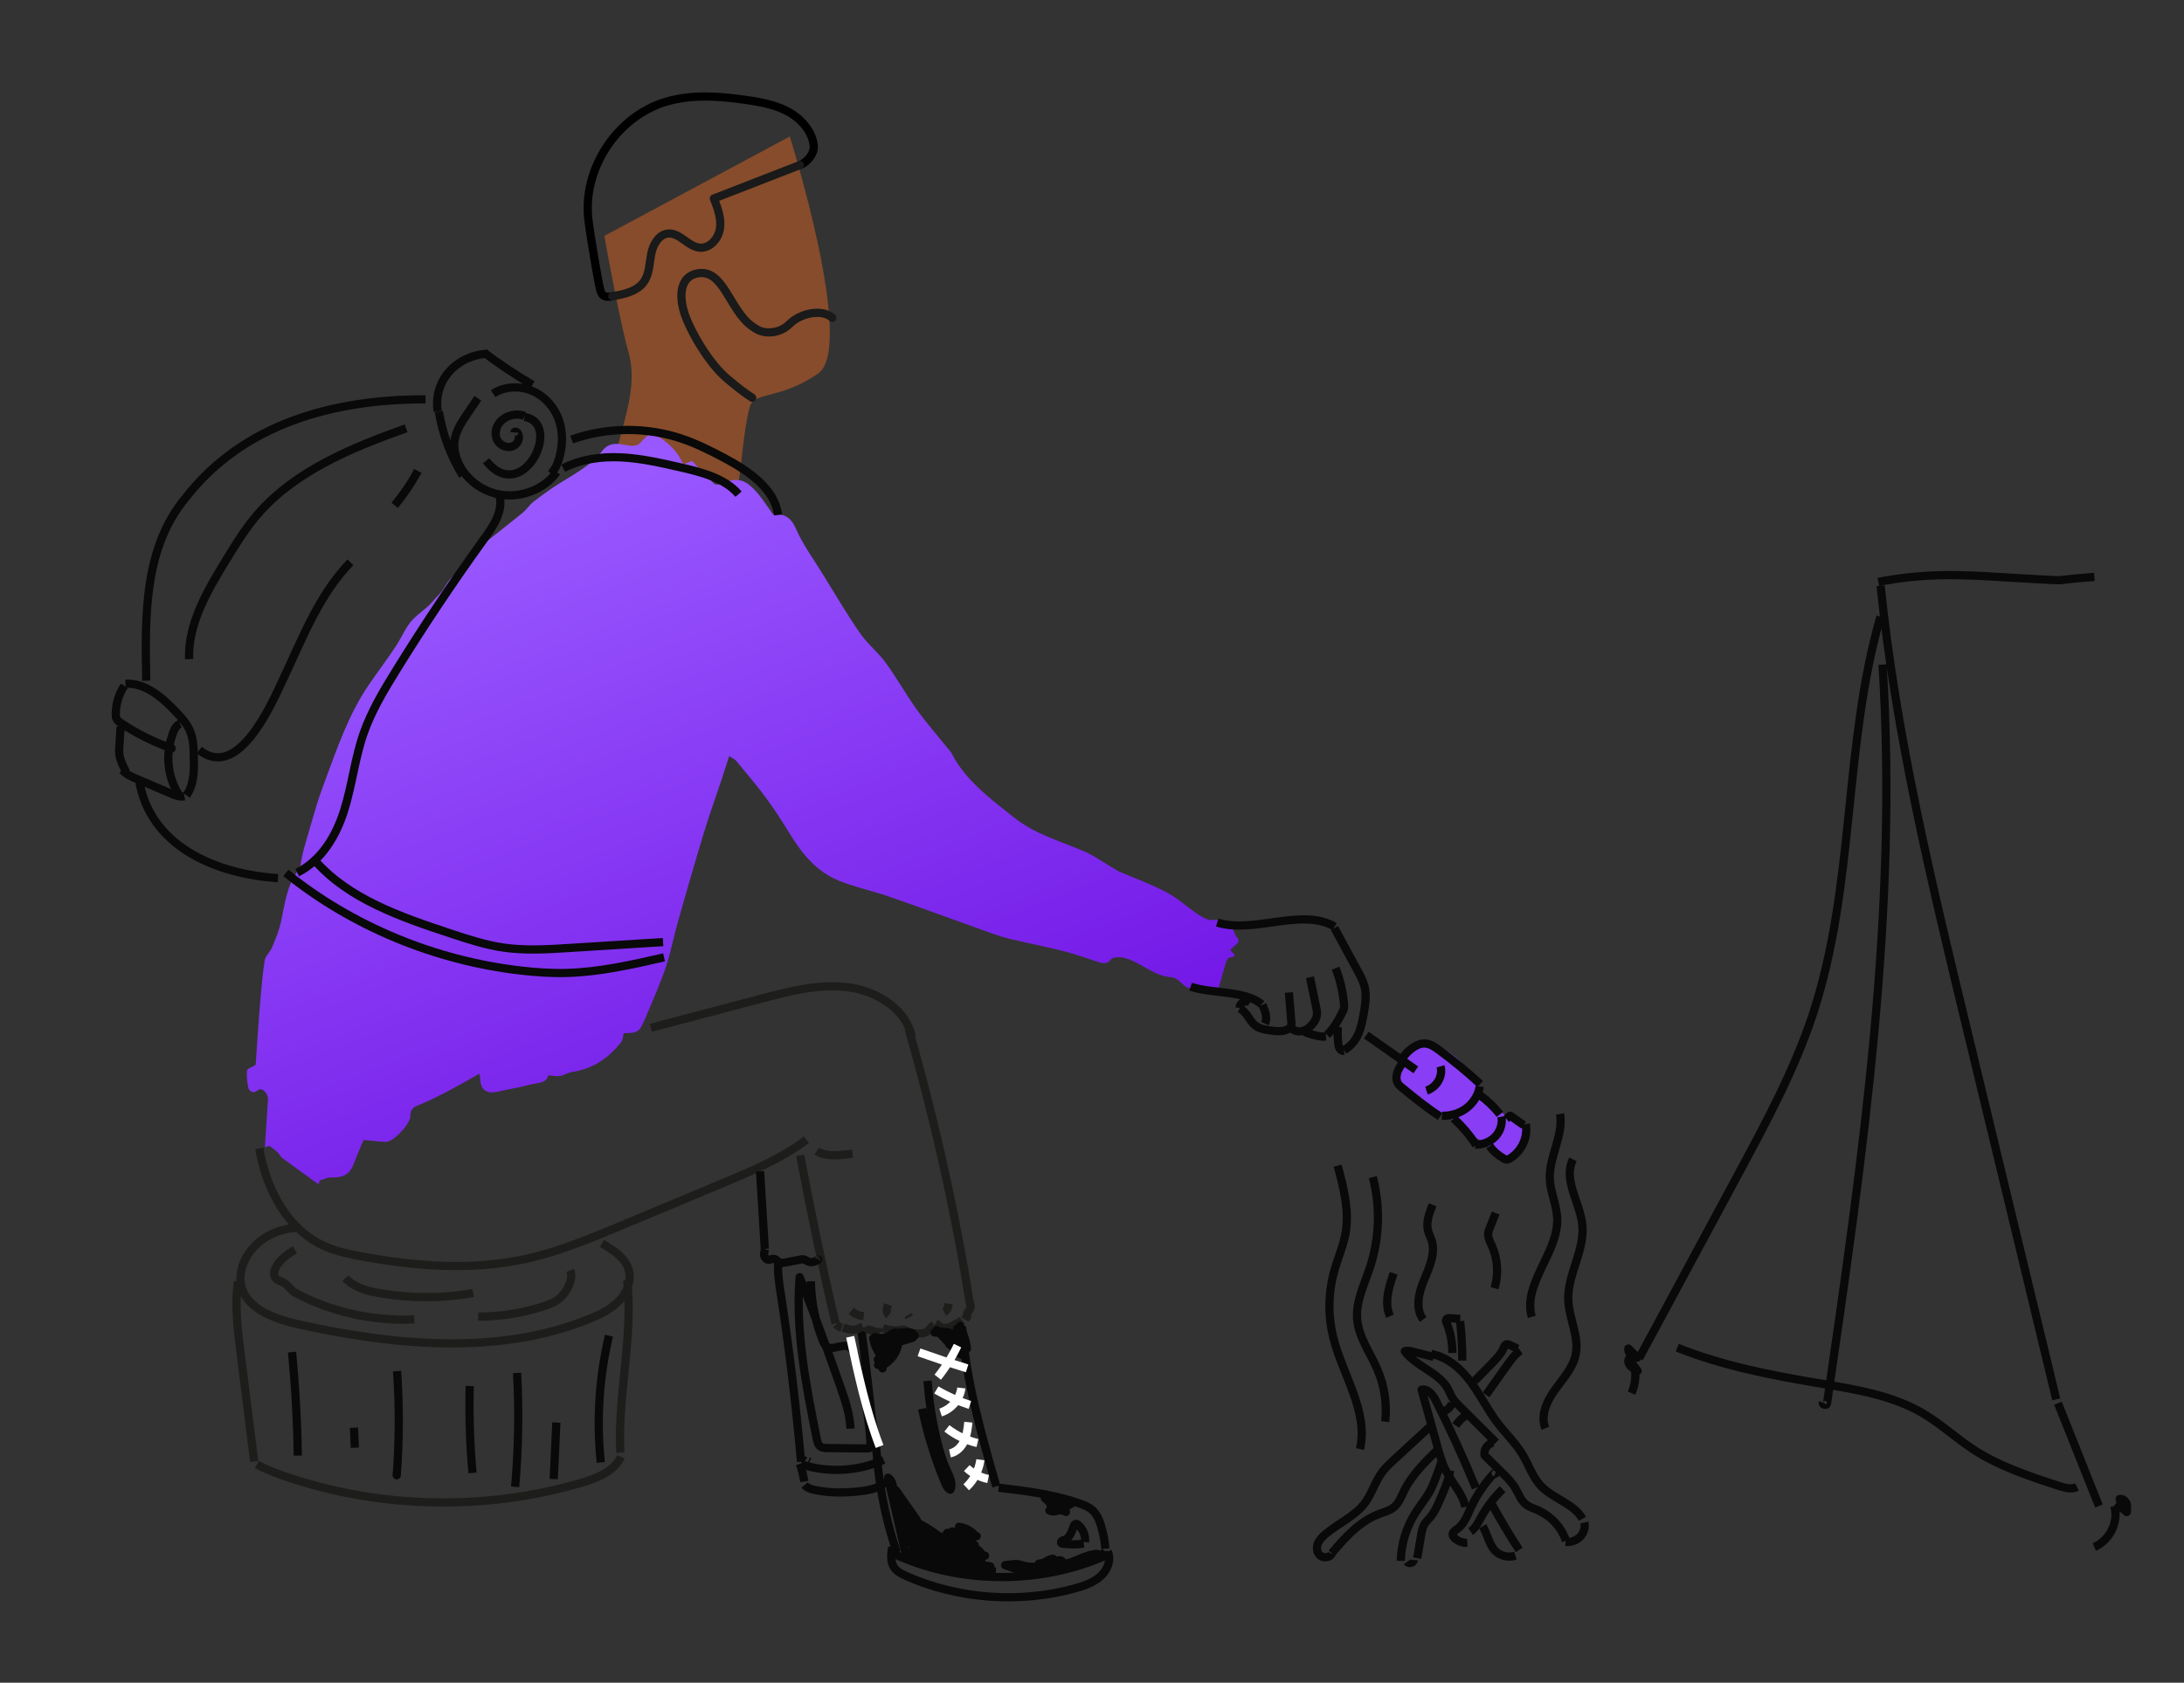 <svg width="266" height="205" viewBox="0 0 266 205" fill="none" xmlns="http://www.w3.org/2000/svg">
<rect x="0" y="0" width="266" height="205" fill="#333333" stroke="none"/>
<path d="M180 132C179.167 130.5 176.7 127.4 173.5 127C173 126.915 171.5 128 171 129C170.6 129.8 170.167 131.333 170 132L174.5 135.5L176.5 136L178.5 138L180.5 139L183.5 141.5L185.5 140V137.5L183.5 136L180.5 133.5L180 132Z" fill="#893DF5"/>
<path d="M75.67 52.74C76.57 49.51 77.48 46.05 76.53 42.85C75.79 40.35 74.02 31.32 73.62 28.73L96.19 16.63C96.19 16.63 104.29 42.35 99.62 45.53C94.95 48.71 91.89 47.7 91.34 49.5C90.79 51.3 90.35 55.65 90.35 55.65L89.94 59L75 55.29L75.67 52.74Z" fill="#874C2B"/>
<path d="M101.37 38.72C100.07 37.56 97.44 38.17 96.13 39.5C95.32 40.32 93.99 40.69 92.85 40.4C92.4 40.29 92 40.03 91.63 39.77C88.81 37.81 88.14 32.59 84.83 33.33C82.91 33.76 82.65 35.89 83.34 38.1C84.06 40.37 86.38 44.29 88.51 46.09C89.78 47.16 90.71 47.89 91.61 48.45" stroke="#191A19" stroke-miterlimit="10" stroke-linecap="round" stroke-linejoin="round"/>
<path d="M74.58 36.1C74.18 36.17 73.73 36.22 73.43 35.95C73.25 35.79 73.18 35.55 73.11 35.31C72.88 34.54 71.94 29.01 71.67 26.83C70.9 20.63 75.11 14.19 81.1 12.4C84.27 11.45 87.67 11.71 90.95 12.19C92.89 12.47 94.88 12.85 96.52 13.92C97.85 14.79 98.98 16.22 99.11 17.77C99.19 18.75 98.28 19.78 97.43 20.12" stroke="black" stroke-miterlimit="10" stroke-linecap="round" stroke-linejoin="round"/>
<path d="M97.42 20.11C93.93 21.47 90.44 22.83 86.95 24.18C87.4 25.35 87.87 26.59 87.69 27.83C87.52 29.07 86.46 30.29 85.21 30.17C83.8 30.04 82.82 28.36 81.41 28.45C80.24 28.53 79.53 29.8 79.31 30.95C79.09 32.1 79.1 33.36 78.43 34.32C77.6 35.51 76.01 35.85 74.58 36.09" stroke="#191A19" stroke-miterlimit="10" stroke-linecap="round" stroke-linejoin="round"/>
<path d="M79.46 52.78C79.38 52.78 79.29 52.79 79.21 52.79C78.86 53.11 78.47 53.39 78.17 53.75C77.71 54.31 77.33 54.38 76.5 54.26C75.51 54.11 74.3 53.69 73.32 54.96C71.98 56.7 69.91 57.77 68.01 58.97C66.96 59.63 65.96 60.37 64.98 61.12C64.49 61.5 64.16 62.05 63.69 62.44C62.41 63.5 61.09 64.5 59.8 65.54C59.21 66.01 58.61 66.47 58.09 67.01C56.94 68.2 55.83 69.43 54.73 70.67C54.38 71.07 54.16 71.57 53.84 72C53.59 72.33 53.28 72.62 53 72.93C52.72 73.24 52.46 73.56 52.15 73.84C51.43 74.5 50.57 75.06 49.98 75.81C49.27 76.72 48.82 77.82 48.17 78.79C47.15 80.32 46.04 81.8 45 83.31C42.46 86.99 41.07 91.14 39.55 95.23C39.2 96.17 38.86 97.11 38.57 98.07C38.06 99.75 37.58 101.44 37.09 103.13C36.95 103.61 36.85 104.1 36.74 104.58C36.63 105.03 36.66 105.58 36.39 105.92C34.92 107.84 34.7 110.1 34.22 112.31C33.99 113.38 33.55 114.41 33.13 115.43C32.9 115.99 32.31 116.47 32.23 117.03C31.95 118.9 31.8 120.8 31.64 122.68C31.44 125.11 31.29 127.53 31.14 129.72C30.68 130.01 30.1 130.2 30.08 130.43C30.01 131.14 30.11 131.88 30.26 132.59C30.28 132.7 30.7 133.4 31.39 132.82C31.88 132.41 32.69 133.17 32.64 133.98C32.52 135.91 32.39 137.84 32.26 139.77C32.45 139.71 32.63 139.65 32.82 139.59C33.15 139.85 33.5 140.08 33.8 140.36C34.03 140.58 34.15 140.9 34.4 141.09C35.86 142.17 37.33 143.22 38.8 144.28C38.84 144.13 38.89 143.97 38.93 143.82C39.39 143.69 39.86 143.42 40.32 143.44C41.85 143.5 42.63 143.04 43.12 141.7C43.48 140.73 43.91 139.78 44.28 138.88C45.28 138.97 46.13 139.08 46.99 139.11C47.88 139.15 49.98 136.95 49.98 135.96C49.98 135.29 50.21 134.94 50.89 134.67C52.1 134.19 53.26 133.61 54.41 133.01C55.73 132.32 57.01 131.57 58.4 130.8C58.44 131.1 58.48 131.28 58.49 131.47C58.53 132.79 59.29 133.31 60.63 132.99C61.89 132.69 63.19 132.52 64.44 132.16C65.35 131.9 66.59 132.04 66.77 131C67.31 131.04 67.78 131.15 68.23 131.08C68.7 131.01 69.12 130.68 69.59 130.61C72.2 130.24 74.14 128.9 75.66 126.95C75.86 126.69 75.85 126.3 75.97 125.87C77.72 125.85 77.86 125.78 78.64 123.94C79.48 121.94 80.37 119.95 81.07 117.9C81.7 116.04 82.05 114.1 82.59 112.22C83.61 108.62 84.64 105.03 85.73 101.45C86.37 99.32 87.14 97.23 87.84 95.11C88.16 94.15 88.47 93.19 88.81 92.12C89.2 92.37 89.49 92.48 89.65 92.68C90.86 94.14 92.09 95.58 93.22 97.1C94.24 98.48 95.19 99.93 96.08 101.39C97.61 103.92 99.41 106.23 102.36 107.37C104.31 108.13 106.4 108.57 108.38 109.26C112.65 110.75 116.89 112.31 121.14 113.83C121.82 114.07 122.53 114.28 123.24 114.44C125.33 114.93 127.44 115.34 129.52 115.87C130.92 116.22 132.29 116.72 133.66 117.16C134.29 117.36 134.81 117.55 135.35 116.85C135.56 116.58 136.43 116.57 136.92 116.69C138.96 117.22 140.46 118.91 142.72 119.06C143.17 119.09 143.66 119.5 143.99 119.85C144.74 120.63 146.87 121.19 147.87 120.74C148.11 120.63 148.39 120.41 148.46 120.18C148.77 119.26 148.98 118.32 149.27 117.4C149.35 117.13 149.52 116.68 149.7 116.66C151.11 116.5 149.83 116.01 149.86 115.69C150.18 115.41 150.5 115.12 150.82 114.83C150.81 114.67 150.81 114.52 150.8 114.36C150.68 114.21 150.49 114.07 150.44 113.89C150.03 112.55 149.17 111.97 147.64 112.08C147.08 112.12 146.42 111.73 145.91 111.39C144.61 110.52 143.45 109.43 142.07 108.7C140.22 107.72 138.22 107 136.29 106.17C136.1 106.09 135.94 105.97 135.76 105.87C134.49 105.13 133.29 104.24 131.94 103.67C129.04 102.45 125.97 101.57 123.48 99.58C120.6 97.28 117.61 95.1 115.91 91.79C115.79 91.55 115.58 91.36 115.41 91.14C114.15 89.57 112.82 88.06 111.65 86.43C110.33 84.59 109.23 82.6 107.89 80.76C106.95 79.47 105.62 78.41 104.72 77.1C103.13 74.8 101.72 72.39 100.25 70.01C99.1 68.14 97.77 66.33 96.91 64.35C96.28 62.91 95.36 62.56 94.14 62.64C93.34 61.56 92.71 60.5 91.86 59.63C90.52 58.25 89.55 58.18 87.69 58.99C87.49 59.08 87.08 59.04 86.94 58.9C86.03 58.01 85.17 57.08 84.29 56.16C83.91 56.3 83.57 56.43 83.2 56.57C82.49 54.83 81.14 53.67 79.46 52.78V52.78Z" fill="url(#paint0_linear_1230_3565)"/>
<path d="M110.68 125.39C112.36 131.25 113.85 137.16 115.15 143.1C115.8 146.07 116.4 149.05 116.96 152.04C117.24 153.53 117.5 155.03 117.75 156.53C117.87 157.26 117.96 158 118.12 158.72C118.16 158.91 118.25 159.09 118.22 159.29C118.17 159.58 117.87 159.77 117.79 160.05C117.78 160.09 117.77 160.14 117.78 160.19C117.79 160.26 117.82 160.34 117.8 160.41C117.76 160.55 117.57 160.59 117.49 160.72M97.46 140.75C98.74 147.61 100.17 154.44 101.77 161.24M103.84 140.54C103.66 140.56 103.47 140.59 103.29 140.61C101.99 140.77 100.57 140.91 99.47 140.24M98.22 138.86C95.18 141.14 91.58 142.65 88.03 144.14C83.87 145.88 79.72 147.61 75.56 149.35C71.8 150.92 68 152.5 63.99 153.38C57.46 154.8 50.61 154.28 44.03 153.06C42.56 152.79 41.09 152.48 39.72 151.9C34.94 149.85 32.41 144.79 31.58 139.91" stroke="#1D1D1B" stroke-miterlimit="10" stroke-linejoin="round"/>
<path d="M73.31 151.48C74.64 152.26 76.06 153.16 76.53 154.56C76.98 155.9 76.41 157.41 75.41 158.46C74.41 159.51 73.04 160.17 71.66 160.72C60.72 165.12 48.17 163.93 36.58 161.39C33.65 160.74 30.27 159.61 29.45 156.88C29.06 155.56 29.4 154.11 30.14 152.92C31.37 150.96 33.71 149.66 36.13 149.6M76.39 155.95C77.14 162.93 75.21 169.95 75.55 176.97M28.98 156.12C28.58 159.03 28.94 161.98 29.31 164.9L30.96 178.05M75.62 177.48C74.82 179.24 72.72 180.08 70.78 180.65C59.04 184.11 46.08 183.81 34.53 179.79C33.41 179.4 32.3 178.98 31.28 178.4" stroke="#1D1D1B" stroke-miterlimit="10" stroke-linejoin="round"/>
<path d="M69.44 154.77C69.73 155.43 69.5 156.2 69.17 156.84C68.91 157.35 68.57 157.84 68.11 158.21C67.55 158.67 66.83 158.94 66.12 159.17C63.572 159.983 60.914 160.398 58.24 160.4M35.93 152.26C33.67 153.49 32.43 155.57 34.27 156.13C34.98 156.35 35.34 157.17 36.02 157.53C40.39 159.85 45.45 160.97 50.46 160.74" stroke="#1D1D1B" stroke-miterlimit="10" stroke-linejoin="round"/>
<path d="M57.64 157.53C53.88 158.19 49.99 158.19 46.23 157.54C44.7 157.28 43.08 156.84 42.08 155.71M111.06 126.38C110.46 123.07 106.95 120.78 103.42 120.29C99.89 119.8 96.33 120.72 92.89 121.62C88.35 122.82 83.81 124.01 79.27 125.21" stroke="#1D1D1B" stroke-miterlimit="10" stroke-linejoin="round"/>
<path d="M152.25 122.1C152.121 122.031 151.976 121.995 151.83 121.995C151.683 121.995 151.539 122.031 151.41 122.1C151.15 122.23 150.98 122.5 150.97 122.77M162.53 113.06C163.48 114.81 164.42 116.55 165.37 118.3C165.69 118.89 166.01 119.49 166.18 120.13C166.46 121.21 166.29 122.35 166.1 123.45C165.95 124.3 165.79 125.16 165.44 125.96C165.08 126.76 164.51 127.49 163.71 127.91M163.7 128.03C163.47 128.05 163.26 127.91 163.15 127.72C163.04 127.53 163.01 127.32 162.99 127.1C162.92 126.44 162.9 125.77 162.94 125.11" stroke="#080908" stroke-miterlimit="10" stroke-linejoin="round"/>
<path d="M162.67 117.95C163.22 119.37 163.57 120.86 163.7 122.37C163.71 122.51 163.72 122.64 163.7 122.78C163.67 122.95 163.6 123.1 163.52 123.26C163.02 124.27 162.47 125.28 161.63 126.07M161.5 126.28C160.8 126.33 160.11 126.13 159.43 125.92C159.19 125.85 158.93 125.76 158.79 125.57M159.55 119.05L160.3 122.69C160.37 123.04 160.44 123.4 160.38 123.75C160.32 124.07 160.16 124.36 159.96 124.63C159.64 125.06 159.22 125.44 158.69 125.59C158.16 125.74 157.51 125.6 157.21 125.16M156.98 120.91L157.28 124.54C157.29 124.71 157.31 124.89 157.23 125.05C157.16 125.19 157.02 125.3 156.88 125.38C156.23 125.73 155.42 125.64 154.68 125.53C154.07 125.44 153.42 125.33 152.93 124.97C152.14 124.39 151.89 123.25 150.97 122.86M153.76 122.41C154.08 123.15 154.4 123.98 154.07 124.71M153.65 122.35C151.74 120.65 147.47 121.07 145.01 120.2M162.55 112.88C158.51 110.55 152.73 113.78 148.25 112.39M172.44 130.34C170.43 128.93 168.42 127.51 166.41 126.1M180.23 132.35C180.07 133.36 179.49 134.31 178.65 134.97C177.81 135.62 176.71 135.97 175.62 135.93" stroke="#080908" stroke-miterlimit="10" stroke-linejoin="round"/>
<path d="M180.28 132.06C178.683 130.582 177.004 129.197 175.25 127.91C174.71 127.51 174.1 127.1 173.41 127.12C172.98 127.13 172.57 127.32 172.21 127.55C171.53 127.98 170.98 128.58 170.62 129.27M175.4 136.02C173.76 134.96 172.25 133.73 170.75 132.5C170.6 132.38 170.45 132.26 170.34 132.11C170.06 131.74 170.03 131.25 170.14 130.81C170.25 130.37 170.5 129.98 170.75 129.59M175.45 129.91C175.78 131.1 174.99 132.47 173.74 132.86M180.18 133.37C181.13 134.05 181.97 134.85 182.68 135.76M182.87 136.04C183.02 136.89 182.74 137.8 182.13 138.45C181.53 139.1 180.6 139.47 179.69 139.45M179.8 139.52C179.03 138.33 178.1 137.22 177.03 136.25M185.83 136.95C186.13 138.54 185.33 140.27 183.89 141.14C183.79 141.2 183.68 141.26 183.57 141.27C183.42 141.28 183.28 141.21 183.15 141.14C182.47 140.76 181.87 140.24 181.43 139.62M185.57 137.07C185.03 136.69 184.49 136.31 183.94 135.92L183.46 136.28M192.73 185.03C191.72 183.2 189.22 182.61 187.74 181.09C186.65 179.97 186.2 178.45 185.4 177.14C184.56 175.76 183.35 174.62 182.37 173.32C181.17 171.74 180.31 169.95 179.13 168.36C177.95 166.77 176.33 165.33 174.31 164.94M192.97 185.48C193.1 186.09 192.9 186.75 192.46 187.21C192.02 187.67 191.34 187.91 190.68 187.85M190.73 187.72C190.2 186.08 188.9 184.68 187.25 183.96C186.78 183.76 186.27 183.6 185.87 183.29C185.22 182.79 184.97 181.98 184.56 181.29C184.13 180.57 183.52 179.97 182.91 179.37L180.81 177.3C180.67 176.63 181.16 175.9 181.86 175.73" stroke="#080908" stroke-miterlimit="10" stroke-linejoin="round"/>
<path d="M182.21 175.73L177.81 171.36C177.48 171.03 177.14 170.7 176.9 170.3C176.68 169.94 176.54 169.55 176.34 169.18C175.23 167.18 172.45 166.48 171.09 164.62C171.34 164.5 171.65 164.56 171.92 164.63C172.82 164.86 173.72 165.08 174.62 165.31M183.01 181.42C181.98 182.42 181.1 183.55 180.42 184.79C180.06 185.44 179.74 186.14 179.12 186.58" stroke="#080908" stroke-miterlimit="10" stroke-linejoin="round"/>
<path d="M182.1 179.54C182.16 179.57 182.18 179.45 182.12 179.43C182.06 179.41 182 179.46 181.95 179.51C180.77 180.77 179.8 182.21 179.1 183.76C178.69 184.67 178.32 185.67 177.48 186.27C177.24 186.44 176.93 186.63 176.92 186.92C176.92 187.08 177.02 187.23 177.14 187.35C177.53 187.75 178.13 187.98 178.71 187.95M185.03 188.82C183.815 186.961 182.677 185.053 181.62 183.1M179.74 181.26C178.264 177.669 176.649 174.136 174.9 170.67C174.55 169.97 173.95 169.15 173.14 169.3C173.77 171.58 174.41 173.85 175.04 176.13C175.35 177.26 175.67 178.4 176.24 179.43C176.99 180.82 178.19 182.05 178.46 183.59M180.58 185.94C181.22 186.96 181.34 188.3 182.28 189.09C182.89 189.6 183.8 189.77 184.57 189.52M185.16 164.54C184.49 165.01 184.02 165.68 183.55 166.33L181 169.93M184.84 164.31C184.52 164.16 184.19 164 183.87 163.85C183.75 163.79 183.61 163.73 183.48 163.77C183.29 163.82 183.21 164.02 183.14 164.2C182.85 164.92 182.28 165.5 181.73 166.07L179.59 168.24M176.84 170.92C176.73 171.34 176.4 171.7 175.98 171.87M174.1 173.86C172.67 175.18 171.24 176.5 169.81 177.81C169.29 178.29 168.77 178.77 168.35 179.33C167.46 180.53 167.08 182.01 166.16 183.2C164.96 184.75 162.99 185.59 161.47 186.87C161.06 187.21 160.67 187.61 160.49 188.09C160.31 188.57 160.39 189.18 160.81 189.52C161.23 189.85 161.99 189.76 162.2 189.28" stroke="#080908" stroke-miterlimit="10" stroke-linejoin="round"/>
<path d="M175.19 176.52C173.59 178.08 171.96 179.67 171 181.64C170.65 182.36 170.37 183.15 169.73 183.65C169.23 184.05 168.57 184.21 167.96 184.44C165.56 185.35 163.82 187.32 162.2 189.22M178.43 172.52C177.98 172.83 177.59 173.22 177.3 173.67M177.84 160.95C178.01 162.55 178.1 164.15 178.1 165.76M177.85 160.68L176.64 160.59C176.46 160.58 176.25 160.58 176.15 160.72C176.07 160.85 176.12 161.01 176.18 161.15C176.66 162.32 176.9 163.58 176.89 164.83M176.63 179.14C176.39 180.42 175.85 181.63 175.32 182.84C175.02 183.53 174.71 184.22 174.22 184.81C173.98 185.1 173.7 185.36 173.5 185.67C173.25 186.08 173.16 186.57 173.08 187.04C172.92 187.97 172.76 188.9 172.61 189.82M172.2 190.05C172.18 190.4 171.59 190.56 171.38 190.27M175.62 177.98C175.41 178.55 175.2 179.13 174.99 179.7C174.75 180.35 174.51 181 174.18 181.61C173.68 182.54 172.99 183.36 172.42 184.25C171.29 186.02 170.65 188.08 170.61 190.15M188.22 174C187.59 172.45 188.38 170.72 189.37 169.34C190.36 167.96 191.58 166.65 191.91 165.02C192.36 162.84 191.11 160.67 191.01 158.44C190.87 155.31 193.03 152.36 192.72 149.24C192.45 146.5 190.33 143.72 191.58 141.24M186.56 160.43C185.42 156.37 189.84 152.59 189.66 148.4C189.59 146.78 188.83 145.24 188.76 143.63C188.64 140.94 190.44 138.36 190.01 135.71M165.64 176.53C166.7 171.89 163.47 167.44 162.35 162.81C161.73 160.24 161.77 157.52 162.47 154.97C162.91 153.35 163.62 151.79 163.9 150.13C164.35 147.42 163.63 144.67 162.92 142.01M168.71 173.19C168.95 171.05 168.62 168.86 167.77 166.86C166.91 164.83 165.49 162.94 165.3 160.76C165.1 158.58 166.16 156.5 166.85 154.41C168.02 150.86 168.14 147.01 167.2 143.4M173.33 160.74C172.32 159.35 172.81 157.47 173.46 155.9C174.11 154.33 174.89 152.63 174.34 151.03C174.22 150.69 174.05 150.36 173.95 150.01C173.64 148.94 174.07 147.81 174.49 146.77M169.29 160.35C168.56 158.7 169.15 156.82 169.74 155.12M182.03 156.94C182.54 155.23 182.42 153.36 181.68 151.72C181.48 151.27 181.23 150.82 181.25 150.34C181.26 150.04 181.37 149.76 181.49 149.48C181.72 148.91 181.95 148.35 182.17 147.78M135.06 189.35C126.85 193.11 116.78 193.05 108.63 189.19M106.09 172.49C106.63 174.58 106.72 176.74 106.95 178.88C107.33 182.36 108.09 185.8 109.23 189.13" stroke="#080908" stroke-miterlimit="10" stroke-linejoin="round"/>
<path d="M134.92 189.01C135.37 190.04 134.89 191.26 134.04 192.03C133.19 192.8 132.04 193.2 130.91 193.51C124.19 195.36 116.76 194.82 110.42 192.02C109.85 191.77 109.27 191.48 108.92 190.99C108.41 190.27 108.53 189.32 108.67 188.47M92.57 142.71C92.76 145.86 92.95 149.01 93.15 152.15M104.89 161.86C105.44 166 105.92 170.15 106.34 174.31" stroke="#080908" stroke-miterlimit="10" stroke-linejoin="round"/>
<path d="M102.68 161.74C103.25 161.92 103.88 162.11 104.44 161.91C104.66 161.83 104.86 161.7 105.08 161.63M105.2 160.36C104.64 160.29 104.09 160.06 103.66 159.71M115.53 158.82C115.5 159.02 115.48 159.22 115.4 159.4C115.322 159.589 115.176 159.743 114.99 159.83M110.6 160.2C110.65 160.29 110.71 160.37 110.76 160.46M108.26 160.2C108.07 160.06 107.99 159.82 108 159.6C108 159.38 108.08 159.16 108.16 158.94M102.51 161.76C102.248 161.68 102.011 161.535 101.82 161.34M117.17 160.83C116.84 161.1 116.45 161.29 116.06 161.48C115.66 161.67 115.21 161.86 114.78 161.74C114.45 161.64 114.22 161.38 113.94 161.2M113.72 161.47C113.37 161.59 113.23 161.99 112.93 162.21C112.64 162.43 112.23 162.46 111.85 162.46C111.44 162.46 111.01 162.44 110.65 162.27C110.44 162.17 110.25 162.02 110.02 162C109.9 161.99 109.79 162.01 109.68 162.03C108.95 162.15 108.19 162.06 107.52 161.77M106.99 161.77C106.97 161.95 106.78 162.08 106.59 162.11C106.4 162.14 106.21 162.09 106.02 162.04C105.76 161.97 105.47 161.89 105.36 161.66" stroke="#1D1D1B" stroke-miterlimit="10" stroke-linejoin="round"/>
<path d="M117.17 161.61C117.66 168.22 119.51 174.68 121.35 181.08M121.63 181.24C124.99 181.64 128.38 182.05 131.54 183.18C132.06 183.37 132.59 183.58 133.01 183.94C133.58 184.43 133.87 185.14 134.09 185.84C134.37 186.76 134.56 187.71 134.63 188.67M62.65 52.68C62.66 52.53 62.91 52.58 63.01 52.7C63.43 53.23 63.13 54.08 62.49 54.35C61.85 54.62 61.04 54.33 60.66 53.78C60.28 53.23 60.29 52.49 60.58 51.89C61.13 50.77 62.68 50.2 63.89 50.67M63.89 50.8C68.62 51.53 63.64 61.74 59.2 56.13" stroke="#080908" stroke-miterlimit="10" stroke-linejoin="round"/>
<path d="M58.2 48.52C57.78 49.14 57.35 49.76 56.93 50.39C56.22 51.44 55.49 52.53 55.35 53.77C55.29 54.33 55.35 54.91 55.5 55.46C56.12 57.87 58.35 59.83 60.94 60.26C63.53 60.69 66.34 59.57 67.8 57.51" stroke="#080908" stroke-miterlimit="10" stroke-linejoin="round"/>
<path d="M60.06 47.96C61.44 47.04 63.36 46.97 64.89 47.65C66.42 48.33 67.56 49.67 68.08 51.19C68.6 52.7 68.54 54.36 68.08 55.9C67.88 56.56 67.6 57.21 67.1 57.71M56.36 57.94C54.88 55.54 53.89 52.87 53.45 50.13M64.85 46.88C62.803 45.681 60.826 44.365 58.93 42.94" stroke="#080908" stroke-miterlimit="10" stroke-linejoin="round"/>
<path d="M59.42 43.1C57.61 43.16 55.83 43.99 54.68 45.31C53.53 46.63 53.02 48.43 53.32 50.12M16.92 94.89C18.15 103.14 26.41 106.51 33.86 106.98M51.83 48.65C40.63 48.62 29.63 51.62 22.63 60.62C17.63 66.62 17.63 74.62 17.81 82.93M60.86 60.48C61.27 62.33 60.07 64.12 58.94 65.68C55.15 70.93 51.56 76.31 48.17 81.8C46.67 84.23 45.21 86.69 44.28 89.36C43.22 92.4 42.89 95.62 41.93 98.69C40.97 101.76 39.2 104.82 36.2 106.31" stroke="#080908" stroke-miterlimit="10" stroke-linejoin="round"/>
<path d="M80.76 114.77L69.31 115.49C66.65 115.66 63.96 115.82 61.32 115.44C59.1 115.12 56.96 114.41 54.84 113.71C48.79 111.71 42.42 109.5 38.35 104.83C38.39 105.05 38.42 105.26 38.46 105.48" stroke="#080908" stroke-miterlimit="10" stroke-linejoin="round"/>
<path d="M80.88 116.63C76.98 117.52 73.04 118.42 69.02 118.53C67.16 118.58 65.3 118.45 63.45 118.24C52.95 117.03 42.85 112.83 34.82 106.34M69.62 53.55C73.91 52.02 78.78 51.99 83.09 53.46C84.83 54.05 86.47 54.88 88.09 55.73C91.11 57.33 94.37 59.5 94.76 62.74" stroke="#080908" stroke-miterlimit="10" stroke-linejoin="round"/>
<path d="M68.6 57.05C70.72 55.94 73.23 55.6 75.65 55.72C78.08 55.84 80.45 56.38 82.81 56.92C85.43 57.52 88.25 58.23 89.95 60.2M49.46 52.18C42.76 54.56 35.9 57.42 31.38 62.65C29.86 64.41 28.66 66.38 27.46 68.35C25.2 72.06 22.88 76.02 23.03 80.3M50.89 57.37C50.1 58.85 49.15 60.25 48.07 61.56M42.68 68.5C38.86 72.46 36.89 77.64 34.58 82.54C33.15 85.58 29.07 95.2 24.27 91.38M229.05 71.36C230.91 89.52 235.21 107.38 239.51 125.17C243.15 140.27 246.8 155.38 250.44 170.48M229.03 75.12C224.49 90.93 225.95 107.92 220.79 123.57C218.56 130.32 215.15 136.66 211.76 142.96C207.72 150.47 203.67 157.98 199.63 165.48M229.28 80.96C231.21 111.05 226.86 141.14 222.52 171C222.48 171.28 221.91 171.13 222.02 170.88M255.08 70.28C248.93 70.74 253 70.81 246.84 70.49C243.17 70.3 239.5 69.96 235.83 70.09C233.46 70.17 231.09 70.44 228.77 70.89M250.65 170.95C252.31 175.12 253.98 179.3 255.64 183.47M258.25 183.55C258.64 183.3 259.25 183.81 259.02 184.21C258.62 183.74 258.32 183.19 258.16 182.61C258.89 182.52 259.39 183.58 258.82 184.02C258.44 183.74 258.07 183.46 257.69 183.18M257.51 183.47C258.07 185.39 256.99 187.62 255.08 188.47M198.64 165.92L199.46 167.01C198.95 166.75 198.38 166.42 198.32 165.88C198.25 165.34 199.18 164.9 199.4 165.4C198.8 165.41 198.25 164.85 198.32 164.28L199.12 165.05M199.05 166.35C199.299 167.481 199.18 168.662 198.71 169.72" stroke="#080908" stroke-miterlimit="10" stroke-linejoin="round"/>
<path d="M252.96 181.15C252.3 181.49 251.49 181.26 250.78 181.03C247.16 179.85 243.49 178.64 240.34 176.58C238.22 175.19 236.37 173.45 234.17 172.16C230.38 169.94 225.84 169.24 221.45 168.5C215.61 167.52 209.75 166.37 204.28 164.18M99.63 153.46C99.61 153.49 99.69 153.46 99.66 153.44C99.63 153.42 99.59 153.45 99.57 153.47C99.25 153.77 98.72 153.85 98.33 153.64C98.2 153.57 98.09 153.48 97.95 153.44C97.78 153.39 97.6 153.42 97.43 153.46C96.84 153.57 96.26 153.69 95.67 153.8C95.44 153.84 95.19 153.89 94.98 153.8C94.71 153.69 94.54 153.39 94.25 153.36C94.03 153.34 93.82 153.48 93.6 153.47C93.33 153.46 93.12 153.21 93.07 152.95C93.03 152.69 93.11 152.44 93.19 152.19M74.17 162.72C72.974 167.774 72.636 172.994 73.17 178.16M62.98 167.26C63.23 171.88 63.15 176.52 62.74 181.13M48.36 167.04C48.65 171.26 48.64 175.51 48.32 179.73V179.33M43.11 173.93C43.15 174.74 43.18 175.55 43.22 176.37M35.57 164.72C35.97 168.91 36.21 173.12 36.27 177.33M57.21 168.85C57.12 172.38 57.23 175.92 57.55 179.44M67.76 173.3C67.65 175.6 67.54 177.89 67.44 180.19" stroke="#080908" stroke-miterlimit="10" stroke-linejoin="round"/>
<path d="M94.8 153.59C94.67 154.9 94.88 156.22 95.08 157.52C96.126 164.342 96.953 171.195 97.56 178.07M107.62 177.84C104.51 179.27 100.8 179.46 97.55 178.38M97.42 178.33C97.66 179.03 97.84 179.76 97.96 180.49M107.92 180.44C107.21 181.26 106.02 181.51 104.91 181.65C103.03 181.88 101.11 181.91 99.27 181.52C98.8 181.42 98.3 181.27 98 180.91M112.31 171.62C112.95 174.7 113.88 177.72 115.1 180.63C115.24 180.97 115.41 181.33 115.75 181.49C116.1 180.74 115.67 179.9 115.32 179.15C114.79 178 114.43 176.78 114.13 175.55C113.54 173.14 113.15 170.69 112.97 168.22M132 188.06C131.14 188.17 130.27 188.17 129.42 188.06C129.367 188.055 129.315 188.038 129.27 188.01C129.19 187.94 129.23 187.8 129.31 187.73C129.4 187.66 129.51 187.64 129.62 187.61C130.3 187.38 130.52 186.6 130.76 185.95C130.81 185.82 130.89 185.66 131.04 185.65C131.15 185.64 131.24 185.71 131.32 185.77C131.92 186.29 132.24 187.09 132.15 187.86M98.49 156.25V156.33M98.76 156.09C98.8 158.58 99.3 161.06 100.24 163.39C100.34 163.63 100.44 163.87 100.65 164.03C101.37 164.58 102.48 163.7 103.33 164.04C103.88 164.26 104.08 164.89 104.21 165.44C105.06 168.93 105.91 172.46 106.02 176.04C106.02 176.17 106.02 176.33 105.9 176.41C105.82 176.46 105.72 176.46 105.63 176.46C103.99 176.44 102.35 176.43 100.72 176.41C100.47 176.41 100.21 176.4 100 176.28C99.65 176.08 99.55 175.66 99.47 175.28C98.17 168.78 96.87 162.19 97.39 155.59C99.17 160.05 100.84 164.56 102.41 169.09C102.97 170.7 103.52 172.35 103.58 174.05M106.65 162.93C106.69 163.55 106.82 164.17 107.01 164.76C106.69 164.23 106.46 163.65 106.35 163.05C106.48 163.1 106.61 163.18 106.72 163.26C106.709 163.122 106.653 162.992 106.56 162.89C107.18 163.11 107.91 163.02 108.44 162.65C108.61 162.53 108.78 162.38 108.99 162.35C109.11 162.33 109.24 162.36 109.36 162.37C109.73 162.4 110.09 162.3 110.46 162.29C110.83 162.28 111.25 162.4 111.4 162.72C111.13 162.9 110.78 162.93 110.45 162.96C109.31 163.03 108.16 163.07 107.01 163.08C108.39 162.98 109.78 162.88 111.16 162.97C109.76 163.42 108.34 163.84 106.91 164.21C107.64 163.77 108.37 163.33 109.16 163.01C108.674 164.079 107.893 164.988 106.91 165.63C107.49 165.06 108.07 164.48 108.65 163.91C108.86 163.7 109.1 163.49 109.4 163.48C109.34 164.71 108.51 165.89 107.33 166.39C107.61 165.41 108.65 164.72 108.82 163.72C107.95 164.38 107.28 165.28 106.94 166.29C107.21 166.3 107.47 166.12 107.54 165.87C107.52 166.15 107.51 166.43 107.49 166.71L107.55 165.8M114.34 162.74C114.65 162.28 115.38 162.14 115.85 162.46C115.18 162.43 114.5 162.39 113.83 162.33C114.39 162.2 114.97 162.21 115.53 162.34C115.32 162.55 114.95 162.6 114.69 162.45C114.79 162.36 114.94 162.37 115.08 162.4C115.52 162.48 115.94 162.66 116.3 162.92C116.35 162.96 116.42 163 116.48 162.97C116.53 162.94 116.54 162.88 116.55 162.82C116.57 162.51 116.57 162.19 116.57 161.88C116.71 161.77 116.95 162.09 117.07 161.96C117.13 161.89 117.06 161.78 116.99 161.72C116.97 161.85 117.01 161.98 117.11 162.07C117.071 161.886 117.017 161.705 116.95 161.53C117.31 162.43 117.67 163.35 117.77 164.31L116.81 162.78C117.01 163.17 117.18 163.57 117.33 163.98C117.41 164.21 117.49 164.48 117.34 164.68C117.15 164.63 117.01 164.48 116.88 164.34C116.475 163.873 116.138 163.351 115.88 162.79C116.54 163.3 117.05 163.98 117.34 164.74C117.15 164.76 116.99 164.61 116.86 164.46C116.29 163.8 115.72 163.14 115.14 162.48C115.95 163.26 116.65 164.13 117.23 165.08C116.88 164.99 116.61 164.72 116.37 164.47C115.6 163.67 114.86 162.86 114.12 162.04C114.79 162.69 115.44 163.35 116.06 164.04C115.84 163.9 115.62 163.76 115.4 163.63M128.85 183.25C129.12 183.28 129.39 183.31 129.66 183.35C129.18 183.43 128.68 183.45 128.2 183.43C128.06 183.42 127.87 183.36 127.91 183.23C128.49 183.17 129.08 183.21 129.65 183.35C129.37 183.53 129 183.49 128.68 183.39C128.14 183.22 127.64 182.91 127.26 182.51C127.98 182.7 128.67 182.99 129.3 183.37C128.99 183.24 128.65 183.19 128.32 183.21C128.65 183.31 128.98 183.41 129.31 183.5C129.39 183.52 129.49 183.56 129.5 183.64C129.52 183.74 129.41 183.81 129.31 183.85C128.84 184.06 128.27 184.27 127.81 184.02C128.44 183.92 129.09 183.94 129.71 184.08C129.77 184.09 129.85 184.13 129.83 184.19C129.63 184.15 129.57 183.88 129.67 183.72C129.77 183.55 129.96 183.46 130.14 183.38C130.32 183.3 130.52 183.21 130.62 183.04C130.35 183.16 130.06 183.22 129.76 183.24C129.83 183.05 130 182.89 130.2 182.81C130.24 182.8 130.28 182.79 130.32 182.79C130.39 182.81 130.44 182.89 130.41 182.96C130.38 183.03 130.29 183.06 130.22 183.02M134.63 189C134.26 189.5 133.53 189.71 132.93 189.49C133.14 189.33 133.43 189.27 133.69 189.32C132.26 189.31 131.03 190.3 129.63 190.54C129.53 190.56 129.4 190.56 129.34 190.49C129.27 190.41 129.39 190.26 129.46 190.33C129.26 190.6 128.88 190.74 128.53 190.67C128.69 190.37 129.08 190.19 129.43 190.26C129.25 190 128.84 190.07 128.53 190.18C127.94 190.38 127.35 190.59 126.76 190.79C127.11 190.33 127.65 190 128.24 189.89C127.75 190.27 127.13 190.49 126.5 190.51C126.73 190.43 126.99 190.4 127.23 190.43C127.19 190.64 127.09 190.85 126.94 191.01C127.3 190.64 127.79 190.38 128.31 190.3C128.25 190.8 127.53 191.11 127.1 190.81C127.57 190.68 128.05 190.58 128.54 190.52C128.04 190.74 127.51 190.9 126.96 191C127.01 190.9 127.12 190.83 127.24 190.82C126.33 190.89 125.39 190.96 124.52 190.7C124.34 190.65 124.15 190.58 123.96 190.55C123.75 190.52 123.53 190.55 123.32 190.57C123.02 190.61 122.72 190.64 122.42 190.68C122.75 190.8 123.09 190.91 123.42 191.03C123.65 191.11 123.88 191.19 124.13 191.2C124.32 191.21 124.5 191.18 124.69 191.14C125.18 191.05 125.67 190.97 126.16 190.88C126.29 190.99 126.46 191.06 126.63 191.06C126.68 191 126.56 190.92 126.49 190.96C126.42 191 126.41 191.09 126.4 191.17M121.29 191.45C120.61 191.4 119.93 191.34 119.24 191.29C119.09 191.28 118.94 191.27 118.78 191.25C118.35 191.22 117.91 191.18 117.48 191.12C117.12 191.07 116.77 191 116.42 190.94C115 190.67 113.58 190.41 112.17 190.14C111.58 190.03 110.94 189.89 110.55 189.45C110.26 189.13 110.16 188.7 110.07 188.29C109.43 185.53 108.8 182.78 108.16 180.02C108.78 180.4 108.77 181.23 108.87 181.92C108.98 182.66 109.28 183.36 109.58 184.05C109.97 184.96 110.37 185.87 110.76 186.78C110.31 185.42 109.86 184.07 109.41 182.71C110.16 183.54 110.92 184.36 111.67 185.19C110.82 183.97 109.96 182.76 109.11 181.54C110.24 183.18 111.36 184.83 112.49 186.47C112.06 186.06 111.64 185.65 111.21 185.25C111.93 185.92 112.77 186.46 113.68 186.86C112.42 186.3 111.2 185.62 110.07 184.85C111.53 185.33 112.9 186.05 114.11 186.97C112.8 186.49 111.51 185.98 110.22 185.46C111.01 185.72 111.75 186.11 112.4 186.61C111.61 186.26 110.81 185.91 110.02 185.57C110.96 186.17 111.89 186.77 112.83 187.37C112.04 186.98 111.25 186.58 110.46 186.19C111.29 186.62 112.08 187.13 112.81 187.7C111.95 187.31 111.09 186.92 110.23 186.52C110.9 186.92 111.56 187.32 112.23 187.73C111.53 187.53 110.87 187.23 110.26 186.84C111 187.26 111.7 187.72 112.38 188.23C111.77 187.97 111.15 187.71 110.54 187.46C111.03 187.73 111.52 188.01 112.02 188.28C111.57 188.23 111.13 188.11 110.72 187.92C111.62 188.18 112.5 188.53 113.33 188.95C112.712 188.96 112.094 188.9 111.49 188.77C112.2 188.93 112.89 189.22 113.51 189.6C112.639 189.63 111.782 189.373 111.07 188.87C112.11 189.04 113.1 189.44 113.96 190.03C113.02 189.87 112.12 189.54 111.32 189.06C111.9 189.13 112.47 189.33 112.97 189.62C112.39 189.48 111.86 189.15 111.51 188.69C112.83 188.79 114.12 189.09 115.34 189.57C114.61 189.23 113.88 188.88 113.14 188.54C114.08 188.75 115.01 189.04 115.9 189.39C114.77 189.17 113.66 188.8 112.63 188.29C114.15 188.36 115.61 188.87 117.04 189.38C115.95 188.88 114.85 188.38 113.76 187.88C114.95 188.12 116.13 188.43 117.28 188.83C116.11 188.36 114.94 187.89 113.78 187.42C115.06 187.63 116.33 187.92 117.58 188.3C116.63 187.89 115.66 187.51 114.68 187.18C116.04 187.46 117.38 187.8 118.7 188.2C117.7 187.68 116.67 187.19 115.63 186.74C116.53 187.1 117.44 187.42 118.37 187.69C117.57 187.32 116.77 186.95 115.97 186.57C116.96 186.8 117.96 186.99 118.96 187.14L116.8 186C117.46 186.09 118.08 186.38 118.55 186.82C117.49 186.79 116.42 186.77 115.36 186.74C116.54 187.79 118.4 187.98 119.45 189.15L117.14 188.73C118.1 188.97 119.04 189.23 119.98 189.53C118.802 189.459 117.631 189.291 116.48 189.03C117.55 189.29 118.58 189.69 119.53 190.23C118.287 190.208 117.059 189.953 115.91 189.48C117.09 189.74 118.26 189.99 119.44 190.25C118.38 190.32 117.32 190.27 116.27 190.1C116.89 190.13 117.51 190.27 118.08 190.5C117.47 190.62 116.82 190.6 116.22 190.43L119.05 190.79C117.72 190.31 116.35 189.93 114.95 189.65C116.13 189.99 117.34 190.23 118.56 190.37C117.56 189.89 116.44 189.62 115.32 189.59C117.03 190.2 118.81 190.62 120.62 190.83C118.98 190.53 117.31 190.31 115.64 190.19C116.8 190.35 117.92 190.69 119.03 191.04C117.38 190.87 115.75 190.53 114.19 190.01C114.36 190.04 114.54 190.08 114.71 190.11L113.84 189.66C114.07 189.77 114.3 189.89 114.53 190C114.18 189.89 113.83 189.78 113.47 189.68M97.52 178.06C97.63 177.89 97.89 177.84 98.06 177.95M98.46 178.01C98.51 178.03 98.57 178.04 98.62 178.06" stroke="#080908" stroke-miterlimit="10" stroke-linejoin="round"/>
<path d="M103.55 162.85C104.51 167.36 105.48 171.89 107.13 176.22M117.79 166.7C115.82 166.09 113.87 165.44 111.93 164.75M116.62 163.93C115.97 165.29 115.16 166.59 114.21 167.78M118.13 171.16C116.703 170.703 115.332 170.089 114.04 169.33M117.09 169.09C116.93 170.43 115.9 171.65 114.56 172.08M119.05 175.8C117.695 175.48 116.425 174.87 115.33 174.01" stroke="white" stroke-miterlimit="10" stroke-linejoin="round"/>
<path d="M117.94 173.26C117.86 174.03 117.77 174.82 117.44 175.54C117.11 176.26 116.5 176.89 115.7 177.06M120.35 180.18C119.37 179.98 118.46 179.52 117.75 178.85M119.41 177.83C119.238 179.116 118.627 180.303 117.68 181.19" stroke="white" stroke-miterlimit="10" stroke-linejoin="round"/>
<path d="M15.28 83.3C17.7 83.16 19.76 84.97 21.44 86.73C22.08 87.4 22.71 88.09 23.09 88.93C23.57 89.99 23.59 91.19 23.61 92.35C23.64 93.92 23.63 95.61 22.71 96.89M14.92 93.82C15.38 94.35 16.05 94.64 16.69 94.91C18.07 95.5 19.44 96.08 20.82 96.67C21.34 96.89 21.91 97.12 22.46 97.01" stroke="#080908" stroke-miterlimit="10" stroke-linejoin="round"/>
<path d="M21.95 88.18C21.45 88.36 21.2 88.91 21.03 89.41C20.86 89.9 20.72 90.4 20.63 90.92C20.24 93.05 20.73 95.33 21.97 97.1" stroke="#080908" stroke-miterlimit="10" stroke-linejoin="round"/>
<path d="M15.14 83.55C14.466 84.571 14.105 85.766 14.1 86.99C14.1 87.18 14.11 87.38 14.19 87.56C14.3 87.79 14.52 87.94 14.73 88.09C16.65 89.37 18.73 90.41 20.91 91.17C20.8 91.18 20.68 91.2 20.57 91.21M14.69 88.52L14.54 90.84C14.52 91.13 14.5 91.42 14.52 91.71C14.58 92.53 14.97 93.29 15.35 94.02" stroke="#080908" stroke-miterlimit="10" stroke-linejoin="round"/>
<defs>
<linearGradient id="paint0_linear_1230_3565" x1="63.5" y1="30.5" x2="114" y2="160" gradientUnits="userSpaceOnUse">
<stop offset="0.214" stop-color="#9958FF"/>
<stop offset="1" stop-color="#6906E0"/>
</linearGradient>
</defs>
</svg>
